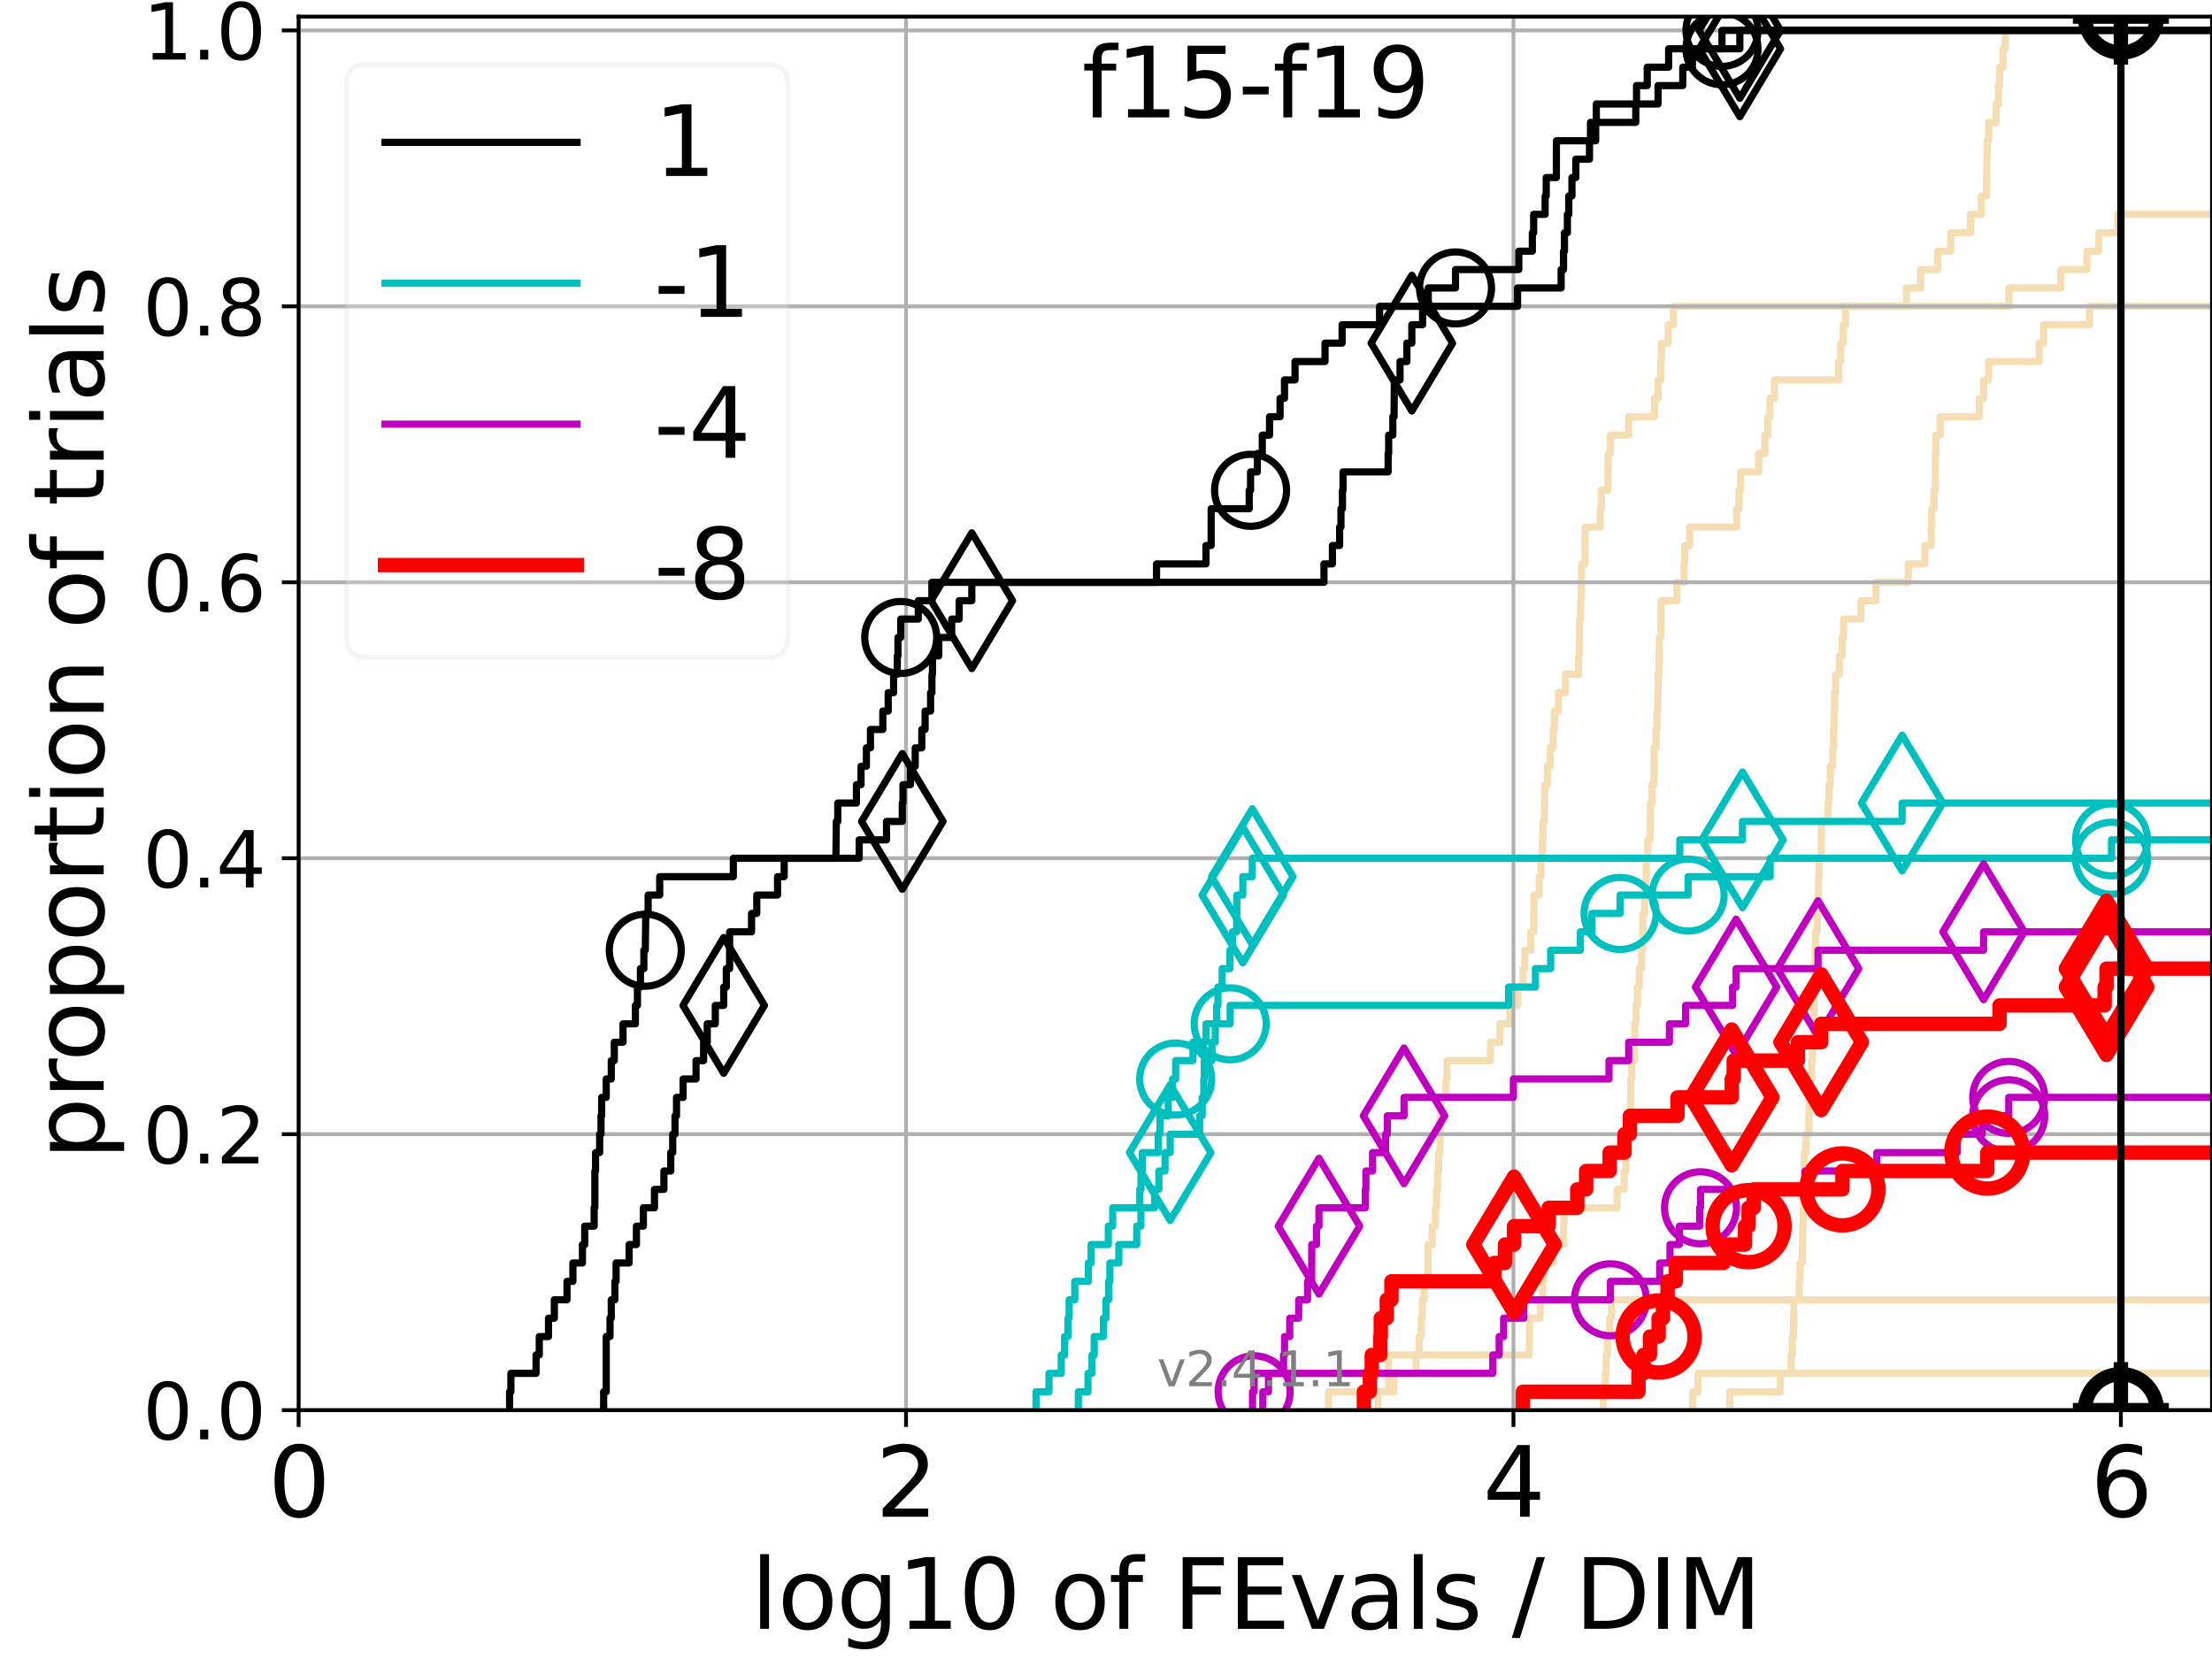 <?xml version="1.0" encoding="utf-8" standalone="no"?>
<!DOCTYPE svg PUBLIC "-//W3C//DTD SVG 1.1//EN"
  "http://www.w3.org/Graphics/SVG/1.1/DTD/svg11.dtd">
<svg height="345.6pt" version="1.1" viewBox="0 0 460.8 345.6" width="460.8pt" xmlns="http://www.w3.org/2000/svg" xmlns:xlink="http://www.w3.org/1999/xlink">
 <defs>
  <style type="text/css">*{stroke-linecap:butt;stroke-linejoin:round;}</style>
 </defs>
 <g id="figure_1">
  <g id="patch_1">
   <path d="M 0 345.6 
L 460.8 345.6 
L 460.8 0 
L 0 0 
z
" style="fill:#ffffff;"/>
  </g>
  <g id="axes_1">
   <g id="patch_2">
    <path d="M 62.208 293.76 
L 460.8 293.76 
L 460.8 3.456 
L 62.208 3.456 
z
" style="fill:#ffffff;"/>
   </g>
   <g id="line2d_1"/>
   <g id="line2d_2"/>
   <g id="line2d_3"/>
   <g id="line2d_4"/>
   <g id="line2d_5"/>
   <g id="line2d_6"/>
   <g id="line2d_7"/>
   <g id="line2d_8"/>
   <g id="line2d_9">
    <path clip-path="url(#pe61144def0)" d="M 276.755 293.76 
L 276.755 289.928 
L 290.406 289.928 
L 290.406 286.095 
L 295.002 286.095 
L 295.002 282.263 
L 295.619 282.263 
L 295.619 278.43 
L 296.062 278.43 
L 296.062 274.598 
L 296.288 274.598 
L 296.288 270.766 
L 296.684 270.766 
L 296.684 266.933 
L 297.478 266.933 
L 297.512 259.268 
L 298.36 259.268 
L 298.36 255.436 
L 299.022 255.436 
L 299.022 251.604 
L 299.268 251.604 
L 299.268 247.771 
L 299.482 247.771 
L 299.482 243.939 
L 299.7 243.939 
L 299.7 240.106 
L 299.997 240.106 
L 300.036 232.442 
L 300.138 232.442 
L 300.138 228.609 
L 301.209 228.609 
L 301.209 224.777 
L 301.443 224.777 
L 301.443 220.944 
L 310.482 220.944 
L 310.482 217.112 
L 312.466 217.112 
L 312.466 213.28 
L 314.511 213.28 
L 314.511 209.447 
L 316.145 209.447 
L 316.145 205.615 
L 317.302 205.615 
L 317.302 201.782 
L 317.647 201.782 
L 317.647 197.95 
L 318.894 197.95 
L 318.894 194.118 
L 319.53 194.118 
L 319.544 186.453 
L 320.638 186.453 
L 320.638 182.621 
L 321.022 182.621 
L 321.022 178.788 
L 321.308 178.788 
L 321.308 174.956 
L 321.426 174.956 
L 321.426 171.123 
L 321.704 171.123 
L 321.808 163.459 
L 322.355 163.459 
L 322.355 159.626 
L 322.962 159.626 
L 322.962 155.794 
L 323.553 155.794 
L 323.553 151.961 
L 323.807 151.961 
L 323.807 148.129 
L 324.657 148.129 
L 324.657 144.297 
L 326.115 144.297 
L 326.115 140.464 
L 328.863 140.464 
L 328.863 136.632 
L 328.981 136.632 
L 329.042 128.967 
L 329.28 128.967 
L 329.28 125.135 
L 329.408 125.135 
L 329.483 117.47 
L 330.184 117.47 
L 330.201 109.805 
L 333.363 109.805 
L 333.363 105.973 
L 333.578 105.973 
L 333.578 102.14 
L 334.952 102.14 
L 335.014 94.475 
L 335.503 94.475 
L 335.503 90.643 
L 339.275 90.643 
L 339.275 86.811 
L 344.695 86.811 
L 344.695 82.978 
L 345.383 82.978 
L 345.383 79.146 
L 345.971 79.146 
L 345.971 75.313 
L 346.12 75.313 
L 346.12 71.481 
L 347.534 71.481 
L 347.534 67.649 
L 348.621 67.649 
L 348.621 63.816 
L 397.144 63.816 
L 397.144 59.984 
L 400.106 59.984 
L 400.106 56.151 
L 403.662 56.151 
L 403.662 52.319 
L 406.363 52.319 
L 406.363 48.487 
L 410.481 48.487 
L 410.481 44.654 
L 412.743 44.654 
L 412.743 40.822 
L 413.808 40.822 
L 413.907 33.157 
L 413.961 33.157 
L 413.961 29.325 
L 414.292 29.325 
L 414.292 25.492 
L 415.847 25.492 
L 415.847 21.66 
L 416.32 21.66 
L 416.32 17.827 
L 416.56 17.827 
L 416.56 13.995 
L 417.262 13.995 
L 417.262 10.163 
L 417.732 10.163 
L 417.732 6.33 
L 417.732 6.33 
L 460.8 6.33 
L 460.8 6.33 
" style="fill:none;stroke:#f5deb3;stroke-linecap:square;stroke-width:1.5;"/>
   </g>
   <g id="line2d_10"/>
   <g id="line2d_11"/>
   <g id="line2d_12"/>
   <g id="line2d_13"/>
   <g id="line2d_14"/>
   <g id="line2d_15"/>
   <g id="line2d_16"/>
   <g id="line2d_17"/>
   <g id="line2d_18"/>
   <g id="line2d_19"/>
   <g id="line2d_20"/>
   <g id="line2d_21"/>
   <g id="line2d_22"/>
   <g id="line2d_23"/>
   <g id="line2d_24">
    <path clip-path="url(#pe61144def0)" d="M 287.057 293.76 
L 287.057 289.928 
L 289.253 289.928 
L 289.281 282.263 
L 318.556 282.263 
L 318.649 274.598 
L 320.856 274.598 
L 320.856 270.766 
L 321.351 270.766 
L 321.351 266.933 
L 321.588 266.933 
L 321.588 263.101 
L 323.577 263.101 
L 323.577 259.268 
L 325.689 259.268 
L 325.689 255.436 
L 325.816 255.436 
L 325.816 251.604 
L 336.88 251.604 
L 336.88 247.771 
L 338.356 247.771 
L 338.356 243.939 
L 338.712 243.939 
L 338.712 240.106 
L 338.994 240.106 
L 338.994 236.274 
L 339.184 236.274 
L 339.184 232.442 
L 339.643 232.442 
L 339.705 224.777 
L 339.914 224.777 
L 339.914 220.944 
L 340.495 220.944 
L 340.555 213.28 
L 340.811 213.28 
L 340.811 209.447 
L 341.127 209.447 
L 341.127 205.615 
L 341.48 205.615 
L 341.48 201.782 
L 341.969 201.782 
L 341.969 197.95 
L 342.194 197.95 
L 342.221 190.285 
L 342.612 190.285 
L 342.612 186.453 
L 342.874 186.453 
L 342.97 178.788 
L 343.27 178.788 
L 343.27 174.956 
L 343.76 174.956 
L 343.821 167.291 
L 344.152 167.291 
L 344.152 163.459 
L 344.561 163.459 
L 344.567 155.794 
L 344.998 155.794 
L 344.998 151.961 
L 345.186 151.961 
L 345.186 148.129 
L 345.326 148.129 
L 345.421 140.464 
L 345.604 140.464 
L 345.663 132.799 
L 345.997 132.799 
L 346.032 125.135 
L 349.351 125.135 
L 349.351 121.302 
L 350.812 121.302 
L 350.812 117.47 
L 350.962 117.47 
L 350.962 113.637 
L 352.012 113.637 
L 352.012 109.805 
L 361.742 109.805 
L 361.742 105.973 
L 362.244 105.973 
L 362.244 102.14 
L 362.629 102.14 
L 362.629 98.308 
L 366.383 98.308 
L 366.383 94.475 
L 367.667 94.475 
L 367.667 90.643 
L 368.298 90.643 
L 368.298 86.811 
L 368.733 86.811 
L 368.733 82.978 
L 369.657 82.978 
L 369.657 79.146 
L 383.048 79.146 
L 383.048 75.313 
L 383.446 75.313 
L 383.446 71.481 
L 383.976 71.481 
L 383.976 67.649 
L 384.441 67.649 
L 384.441 63.816 
L 418.5 63.816 
L 418.5 59.984 
L 429.312 59.984 
L 429.312 56.151 
L 434.75 56.151 
L 434.75 52.319 
L 437.218 52.319 
L 437.218 48.487 
L 441.182 48.487 
L 441.182 44.654 
L 441.182 44.654 
L 460.8 44.654 
L 460.8 44.654 
" style="fill:none;stroke:#f5deb3;stroke-linecap:square;stroke-width:1.5;"/>
   </g>
   <g id="line2d_25">
    <path clip-path="url(#pe61144def0)" d="M 334.002 293.76 
L 334.002 289.928 
L 334.407 289.928 
L 334.407 286.095 
L 334.607 286.095 
L 334.607 282.263 
L 334.88 282.263 
L 334.88 278.43 
L 335.349 278.43 
L 335.349 274.598 
L 335.714 274.598 
L 335.714 270.766 
L 335.714 270.766 
L 335.714 270.766 
L 460.8 270.766 
" style="fill:none;stroke:#f5deb3;stroke-linecap:square;stroke-width:1.5;"/>
   </g>
   <g id="line2d_26">
    <path clip-path="url(#pe61144def0)" d="M 360.321 293.76 
L 360.321 289.928 
L 370.88 289.928 
L 370.88 286.095 
L 370.88 286.095 
L 370.88 286.095 
L 460.8 286.095 
" style="fill:none;stroke:#f5deb3;stroke-linecap:square;stroke-width:1.5;"/>
   </g>
   <g id="line2d_27"/>
   <g id="line2d_28">
    <path clip-path="url(#pe61144def0)" d="M 352.625 293.76 
L 352.625 289.928 
L 353.743 289.928 
L 353.743 286.095 
L 373.121 286.095 
L 373.121 282.263 
L 373.362 282.263 
L 373.362 278.43 
L 373.614 278.43 
L 373.614 274.598 
L 373.691 274.598 
L 373.691 270.766 
L 374.813 270.766 
L 374.813 266.933 
L 374.967 266.933 
L 374.967 263.101 
L 375.464 263.101 
L 375.464 259.268 
L 375.521 259.268 
L 375.521 255.436 
L 375.673 255.436 
L 375.673 251.604 
L 375.705 251.604 
L 375.705 247.771 
L 375.858 247.771 
L 375.858 243.939 
L 375.859 243.939 
L 375.859 240.106 
L 376.212 240.106 
L 376.212 236.274 
L 376.806 236.274 
L 376.806 232.442 
L 376.875 232.442 
L 376.875 228.609 
L 376.994 228.609 
L 376.994 224.777 
L 377.371 224.777 
L 377.371 220.944 
L 377.584 220.944 
L 377.584 217.112 
L 377.853 217.112 
L 377.853 213.28 
L 377.908 213.28 
L 377.908 209.447 
L 377.937 209.447 
L 377.937 205.615 
L 378.074 205.615 
L 378.074 201.782 
L 378.15 201.782 
L 378.15 197.95 
L 378.194 197.95 
L 378.194 194.118 
L 378.58 194.118 
L 378.58 190.285 
L 378.712 190.285 
L 378.712 186.453 
L 378.822 186.453 
L 378.822 182.621 
L 378.944 182.621 
L 378.944 178.788 
L 379.409 178.788 
L 379.409 174.956 
L 379.427 174.956 
L 379.427 171.123 
L 380.818 171.123 
L 380.818 167.291 
L 381.026 167.291 
L 381.026 163.459 
L 381.273 163.459 
L 381.273 159.626 
L 381.795 159.626 
L 381.795 155.794 
L 381.974 155.794 
L 381.974 151.961 
L 382.077 151.961 
L 382.077 148.129 
L 382.177 148.129 
L 382.177 144.297 
L 382.395 144.297 
L 382.395 140.464 
L 383.18 140.464 
L 383.18 136.632 
L 383.756 136.632 
L 383.756 132.799 
L 384.062 132.799 
L 384.062 128.967 
L 387.679 128.967 
L 387.679 125.135 
L 390.79 125.135 
L 390.79 121.302 
L 397.521 121.302 
L 397.521 117.47 
L 400.995 117.47 
L 400.995 113.637 
L 402.295 113.637 
L 402.295 109.805 
L 402.397 109.805 
L 402.397 105.973 
L 402.885 105.973 
L 402.885 102.14 
L 403.155 102.14 
L 403.155 98.308 
L 403.182 98.308 
L 403.182 94.475 
L 403.278 94.475 
L 403.278 90.643 
L 404.187 90.643 
L 404.187 86.811 
L 412.318 86.811 
L 412.318 82.978 
L 413.234 82.978 
L 413.234 79.146 
L 414.26 79.146 
L 414.26 75.313 
L 424.795 75.313 
L 424.795 71.481 
L 425.735 71.481 
L 425.735 67.649 
L 435.275 67.649 
L 435.275 63.816 
L 435.275 63.816 
L 435.275 63.816 
L 460.8 63.816 
" style="fill:none;stroke:#f5deb3;stroke-linecap:square;stroke-width:1.5;"/>
   </g>
   <g id="line2d_29"/>
   <g id="line2d_30"/>
   <g id="matplotlib.axis_1">
    <g id="xtick_1">
     <g id="line2d_31">
      <path clip-path="url(#pe61144def0)" d="M 62.208 293.76 
L 62.208 3.456 
" style="fill:none;stroke:#b0b0b0;stroke-linecap:square;stroke-width:0.8;"/>
     </g>
     <g id="line2d_32">
      <defs>
       <path d="M 0 0 
L 0 3.5 
" id="m12281d7c01" style="stroke:#000000;stroke-width:0.8;"/>
      </defs>
      <g>
       <use style="stroke:#000000;stroke-width:0.8;" x="62.208" xlink:href="#m12281d7c01" y="293.76"/>
      </g>
     </g>
     <g id="text_1">
      <!-- 0 -->
      <g transform="translate(55.846 315.957)scale(0.2 -0.2)">
       <defs>
        <path d="M 2034 4250 
Q 1547 4250 1301 3770 
Q 1056 3291 1056 2328 
Q 1056 1369 1301 889 
Q 1547 409 2034 409 
Q 2525 409 2770 889 
Q 3016 1369 3016 2328 
Q 3016 3291 2770 3770 
Q 2525 4250 2034 4250 
z
M 2034 4750 
Q 2819 4750 3233 4129 
Q 3647 3509 3647 2328 
Q 3647 1150 3233 529 
Q 2819 -91 2034 -91 
Q 1250 -91 836 529 
Q 422 1150 422 2328 
Q 422 3509 836 4129 
Q 1250 4750 2034 4750 
z
" id="DejaVuSans-30" transform="scale(0.016)"/>
       </defs>
       <use xlink:href="#DejaVuSans-30"/>
      </g>
     </g>
    </g>
    <g id="xtick_2">
     <g id="line2d_33">
      <path clip-path="url(#pe61144def0)" d="M 188.745 293.76 
L 188.745 3.456 
" style="fill:none;stroke:#b0b0b0;stroke-linecap:square;stroke-width:0.8;"/>
     </g>
     <g id="line2d_34">
      <g>
       <use style="stroke:#000000;stroke-width:0.8;" x="188.745" xlink:href="#m12281d7c01" y="293.76"/>
      </g>
     </g>
     <g id="text_2">
      <!-- 2 -->
      <g transform="translate(182.383 315.957)scale(0.2 -0.2)">
       <defs>
        <path d="M 1228 531 
L 3431 531 
L 3431 0 
L 469 0 
L 469 531 
Q 828 903 1448 1529 
Q 2069 2156 2228 2338 
Q 2531 2678 2651 2914 
Q 2772 3150 2772 3378 
Q 2772 3750 2511 3984 
Q 2250 4219 1831 4219 
Q 1534 4219 1204 4116 
Q 875 4013 500 3803 
L 500 4441 
Q 881 4594 1212 4672 
Q 1544 4750 1819 4750 
Q 2544 4750 2975 4387 
Q 3406 4025 3406 3419 
Q 3406 3131 3298 2873 
Q 3191 2616 2906 2266 
Q 2828 2175 2409 1742 
Q 1991 1309 1228 531 
z
" id="DejaVuSans-32" transform="scale(0.016)"/>
       </defs>
       <use xlink:href="#DejaVuSans-32"/>
      </g>
     </g>
    </g>
    <g id="xtick_3">
     <g id="line2d_35">
      <path clip-path="url(#pe61144def0)" d="M 315.282 293.76 
L 315.282 3.456 
" style="fill:none;stroke:#b0b0b0;stroke-linecap:square;stroke-width:0.8;"/>
     </g>
     <g id="line2d_36">
      <g>
       <use style="stroke:#000000;stroke-width:0.8;" x="315.282" xlink:href="#m12281d7c01" y="293.76"/>
      </g>
     </g>
     <g id="text_3">
      <!-- 4 -->
      <g transform="translate(308.92 315.957)scale(0.2 -0.2)">
       <defs>
        <path d="M 2419 4116 
L 825 1625 
L 2419 1625 
L 2419 4116 
z
M 2253 4666 
L 3047 4666 
L 3047 1625 
L 3713 1625 
L 3713 1100 
L 3047 1100 
L 3047 0 
L 2419 0 
L 2419 1100 
L 313 1100 
L 313 1709 
L 2253 4666 
z
" id="DejaVuSans-34" transform="scale(0.016)"/>
       </defs>
       <use xlink:href="#DejaVuSans-34"/>
      </g>
     </g>
    </g>
    <g id="xtick_4">
     <g id="line2d_37">
      <path clip-path="url(#pe61144def0)" d="M 441.819 293.76 
L 441.819 3.456 
" style="fill:none;stroke:#b0b0b0;stroke-linecap:square;stroke-width:0.8;"/>
     </g>
     <g id="line2d_38">
      <g>
       <use style="stroke:#000000;stroke-width:0.8;" x="441.819" xlink:href="#m12281d7c01" y="293.76"/>
      </g>
     </g>
     <g id="text_4">
      <!-- 6 -->
      <g transform="translate(435.457 315.957)scale(0.2 -0.2)">
       <defs>
        <path d="M 2113 2584 
Q 1688 2584 1439 2293 
Q 1191 2003 1191 1497 
Q 1191 994 1439 701 
Q 1688 409 2113 409 
Q 2538 409 2786 701 
Q 3034 994 3034 1497 
Q 3034 2003 2786 2293 
Q 2538 2584 2113 2584 
z
M 3366 4563 
L 3366 3988 
Q 3128 4100 2886 4159 
Q 2644 4219 2406 4219 
Q 1781 4219 1451 3797 
Q 1122 3375 1075 2522 
Q 1259 2794 1537 2939 
Q 1816 3084 2150 3084 
Q 2853 3084 3261 2657 
Q 3669 2231 3669 1497 
Q 3669 778 3244 343 
Q 2819 -91 2113 -91 
Q 1303 -91 875 529 
Q 447 1150 447 2328 
Q 447 3434 972 4092 
Q 1497 4750 2381 4750 
Q 2619 4750 2861 4703 
Q 3103 4656 3366 4563 
z
" id="DejaVuSans-36" transform="scale(0.016)"/>
       </defs>
       <use xlink:href="#DejaVuSans-36"/>
      </g>
     </g>
    </g>
    <g id="text_5">
     <!-- log10 of FEvals / DIM -->
     <g transform="translate(156.431 339.313)scale(0.2 -0.2)">
      <defs>
       <path d="M 603 4863 
L 1178 4863 
L 1178 0 
L 603 0 
L 603 4863 
z
" id="DejaVuSans-6c" transform="scale(0.016)"/>
       <path d="M 1959 3097 
Q 1497 3097 1228 2736 
Q 959 2375 959 1747 
Q 959 1119 1226 758 
Q 1494 397 1959 397 
Q 2419 397 2687 759 
Q 2956 1122 2956 1747 
Q 2956 2369 2687 2733 
Q 2419 3097 1959 3097 
z
M 1959 3584 
Q 2709 3584 3137 3096 
Q 3566 2609 3566 1747 
Q 3566 888 3137 398 
Q 2709 -91 1959 -91 
Q 1206 -91 779 398 
Q 353 888 353 1747 
Q 353 2609 779 3096 
Q 1206 3584 1959 3584 
z
" id="DejaVuSans-6f" transform="scale(0.016)"/>
       <path d="M 2906 1791 
Q 2906 2416 2648 2759 
Q 2391 3103 1925 3103 
Q 1463 3103 1205 2759 
Q 947 2416 947 1791 
Q 947 1169 1205 825 
Q 1463 481 1925 481 
Q 2391 481 2648 825 
Q 2906 1169 2906 1791 
z
M 3481 434 
Q 3481 -459 3084 -895 
Q 2688 -1331 1869 -1331 
Q 1566 -1331 1297 -1286 
Q 1028 -1241 775 -1147 
L 775 -588 
Q 1028 -725 1275 -790 
Q 1522 -856 1778 -856 
Q 2344 -856 2625 -561 
Q 2906 -266 2906 331 
L 2906 616 
Q 2728 306 2450 153 
Q 2172 0 1784 0 
Q 1141 0 747 490 
Q 353 981 353 1791 
Q 353 2603 747 3093 
Q 1141 3584 1784 3584 
Q 2172 3584 2450 3431 
Q 2728 3278 2906 2969 
L 2906 3500 
L 3481 3500 
L 3481 434 
z
" id="DejaVuSans-67" transform="scale(0.016)"/>
       <path d="M 794 531 
L 1825 531 
L 1825 4091 
L 703 3866 
L 703 4441 
L 1819 4666 
L 2450 4666 
L 2450 531 
L 3481 531 
L 3481 0 
L 794 0 
L 794 531 
z
" id="DejaVuSans-31" transform="scale(0.016)"/>
       <path id="DejaVuSans-20" transform="scale(0.016)"/>
       <path d="M 2375 4863 
L 2375 4384 
L 1825 4384 
Q 1516 4384 1395 4259 
Q 1275 4134 1275 3809 
L 1275 3500 
L 2222 3500 
L 2222 3053 
L 1275 3053 
L 1275 0 
L 697 0 
L 697 3053 
L 147 3053 
L 147 3500 
L 697 3500 
L 697 3744 
Q 697 4328 969 4595 
Q 1241 4863 1831 4863 
L 2375 4863 
z
" id="DejaVuSans-66" transform="scale(0.016)"/>
       <path d="M 628 4666 
L 3309 4666 
L 3309 4134 
L 1259 4134 
L 1259 2759 
L 3109 2759 
L 3109 2228 
L 1259 2228 
L 1259 0 
L 628 0 
L 628 4666 
z
" id="DejaVuSans-46" transform="scale(0.016)"/>
       <path d="M 628 4666 
L 3578 4666 
L 3578 4134 
L 1259 4134 
L 1259 2753 
L 3481 2753 
L 3481 2222 
L 1259 2222 
L 1259 531 
L 3634 531 
L 3634 0 
L 628 0 
L 628 4666 
z
" id="DejaVuSans-45" transform="scale(0.016)"/>
       <path d="M 191 3500 
L 800 3500 
L 1894 563 
L 2988 3500 
L 3597 3500 
L 2284 0 
L 1503 0 
L 191 3500 
z
" id="DejaVuSans-76" transform="scale(0.016)"/>
       <path d="M 2194 1759 
Q 1497 1759 1228 1600 
Q 959 1441 959 1056 
Q 959 750 1161 570 
Q 1363 391 1709 391 
Q 2188 391 2477 730 
Q 2766 1069 2766 1631 
L 2766 1759 
L 2194 1759 
z
M 3341 1997 
L 3341 0 
L 2766 0 
L 2766 531 
Q 2569 213 2275 61 
Q 1981 -91 1556 -91 
Q 1019 -91 701 211 
Q 384 513 384 1019 
Q 384 1609 779 1909 
Q 1175 2209 1959 2209 
L 2766 2209 
L 2766 2266 
Q 2766 2663 2505 2880 
Q 2244 3097 1772 3097 
Q 1472 3097 1187 3025 
Q 903 2953 641 2809 
L 641 3341 
Q 956 3463 1253 3523 
Q 1550 3584 1831 3584 
Q 2591 3584 2966 3190 
Q 3341 2797 3341 1997 
z
" id="DejaVuSans-61" transform="scale(0.016)"/>
       <path d="M 2834 3397 
L 2834 2853 
Q 2591 2978 2328 3040 
Q 2066 3103 1784 3103 
Q 1356 3103 1142 2972 
Q 928 2841 928 2578 
Q 928 2378 1081 2264 
Q 1234 2150 1697 2047 
L 1894 2003 
Q 2506 1872 2764 1633 
Q 3022 1394 3022 966 
Q 3022 478 2636 193 
Q 2250 -91 1575 -91 
Q 1294 -91 989 -36 
Q 684 19 347 128 
L 347 722 
Q 666 556 975 473 
Q 1284 391 1588 391 
Q 1994 391 2212 530 
Q 2431 669 2431 922 
Q 2431 1156 2273 1281 
Q 2116 1406 1581 1522 
L 1381 1569 
Q 847 1681 609 1914 
Q 372 2147 372 2553 
Q 372 3047 722 3315 
Q 1072 3584 1716 3584 
Q 2034 3584 2315 3537 
Q 2597 3491 2834 3397 
z
" id="DejaVuSans-73" transform="scale(0.016)"/>
       <path d="M 1625 4666 
L 2156 4666 
L 531 -594 
L 0 -594 
L 1625 4666 
z
" id="DejaVuSans-2f" transform="scale(0.016)"/>
       <path d="M 1259 4147 
L 1259 519 
L 2022 519 
Q 2988 519 3436 956 
Q 3884 1394 3884 2338 
Q 3884 3275 3436 3711 
Q 2988 4147 2022 4147 
L 1259 4147 
z
M 628 4666 
L 1925 4666 
Q 3281 4666 3915 4102 
Q 4550 3538 4550 2338 
Q 4550 1131 3912 565 
Q 3275 0 1925 0 
L 628 0 
L 628 4666 
z
" id="DejaVuSans-44" transform="scale(0.016)"/>
       <path d="M 628 4666 
L 1259 4666 
L 1259 0 
L 628 0 
L 628 4666 
z
" id="DejaVuSans-49" transform="scale(0.016)"/>
       <path d="M 628 4666 
L 1569 4666 
L 2759 1491 
L 3956 4666 
L 4897 4666 
L 4897 0 
L 4281 0 
L 4281 4097 
L 3078 897 
L 2444 897 
L 1241 4097 
L 1241 0 
L 628 0 
L 628 4666 
z
" id="DejaVuSans-4d" transform="scale(0.016)"/>
      </defs>
      <use xlink:href="#DejaVuSans-6c"/>
      <use x="27.783" xlink:href="#DejaVuSans-6f"/>
      <use x="88.965" xlink:href="#DejaVuSans-67"/>
      <use x="152.441" xlink:href="#DejaVuSans-31"/>
      <use x="216.064" xlink:href="#DejaVuSans-30"/>
      <use x="279.688" xlink:href="#DejaVuSans-20"/>
      <use x="311.475" xlink:href="#DejaVuSans-6f"/>
      <use x="372.656" xlink:href="#DejaVuSans-66"/>
      <use x="407.861" xlink:href="#DejaVuSans-20"/>
      <use x="439.648" xlink:href="#DejaVuSans-46"/>
      <use x="497.168" xlink:href="#DejaVuSans-45"/>
      <use x="560.352" xlink:href="#DejaVuSans-76"/>
      <use x="619.531" xlink:href="#DejaVuSans-61"/>
      <use x="680.811" xlink:href="#DejaVuSans-6c"/>
      <use x="708.594" xlink:href="#DejaVuSans-73"/>
      <use x="760.693" xlink:href="#DejaVuSans-20"/>
      <use x="792.48" xlink:href="#DejaVuSans-2f"/>
      <use x="826.172" xlink:href="#DejaVuSans-20"/>
      <use x="857.959" xlink:href="#DejaVuSans-44"/>
      <use x="934.961" xlink:href="#DejaVuSans-49"/>
      <use x="964.453" xlink:href="#DejaVuSans-4d"/>
     </g>
    </g>
   </g>
   <g id="matplotlib.axis_2">
    <g id="ytick_1">
     <g id="line2d_39">
      <path clip-path="url(#pe61144def0)" d="M 62.208 293.76 
L 460.8 293.76 
" style="fill:none;stroke:#b0b0b0;stroke-linecap:square;stroke-width:0.8;"/>
     </g>
     <g id="line2d_40">
      <defs>
       <path d="M 0 0 
L -3.5 0 
" id="m174549db29" style="stroke:#000000;stroke-width:0.8;"/>
      </defs>
      <g>
       <use style="stroke:#000000;stroke-width:0.8;" x="62.208" xlink:href="#m174549db29" y="293.76"/>
      </g>
     </g>
     <g id="text_6">
      <!-- 0.0 -->
      <g transform="translate(29.763 299.839)scale(0.16 -0.16)">
       <defs>
        <path d="M 684 794 
L 1344 794 
L 1344 0 
L 684 0 
L 684 794 
z
" id="DejaVuSans-2e" transform="scale(0.016)"/>
       </defs>
       <use xlink:href="#DejaVuSans-30"/>
       <use x="63.623" xlink:href="#DejaVuSans-2e"/>
       <use x="95.41" xlink:href="#DejaVuSans-30"/>
      </g>
     </g>
    </g>
    <g id="ytick_2">
     <g id="line2d_41">
      <path clip-path="url(#pe61144def0)" d="M 62.208 236.274 
L 460.8 236.274 
" style="fill:none;stroke:#b0b0b0;stroke-linecap:square;stroke-width:0.8;"/>
     </g>
     <g id="line2d_42">
      <g>
       <use style="stroke:#000000;stroke-width:0.8;" x="62.208" xlink:href="#m174549db29" y="236.274"/>
      </g>
     </g>
     <g id="text_7">
      <!-- 0.2 -->
      <g transform="translate(29.763 242.353)scale(0.16 -0.16)">
       <use xlink:href="#DejaVuSans-30"/>
       <use x="63.623" xlink:href="#DejaVuSans-2e"/>
       <use x="95.41" xlink:href="#DejaVuSans-32"/>
      </g>
     </g>
    </g>
    <g id="ytick_3">
     <g id="line2d_43">
      <path clip-path="url(#pe61144def0)" d="M 62.208 178.788 
L 460.8 178.788 
" style="fill:none;stroke:#b0b0b0;stroke-linecap:square;stroke-width:0.8;"/>
     </g>
     <g id="line2d_44">
      <g>
       <use style="stroke:#000000;stroke-width:0.8;" x="62.208" xlink:href="#m174549db29" y="178.788"/>
      </g>
     </g>
     <g id="text_8">
      <!-- 0.4 -->
      <g transform="translate(29.763 184.867)scale(0.16 -0.16)">
       <use xlink:href="#DejaVuSans-30"/>
       <use x="63.623" xlink:href="#DejaVuSans-2e"/>
       <use x="95.41" xlink:href="#DejaVuSans-34"/>
      </g>
     </g>
    </g>
    <g id="ytick_4">
     <g id="line2d_45">
      <path clip-path="url(#pe61144def0)" d="M 62.208 121.302 
L 460.8 121.302 
" style="fill:none;stroke:#b0b0b0;stroke-linecap:square;stroke-width:0.8;"/>
     </g>
     <g id="line2d_46">
      <g>
       <use style="stroke:#000000;stroke-width:0.8;" x="62.208" xlink:href="#m174549db29" y="121.302"/>
      </g>
     </g>
     <g id="text_9">
      <!-- 0.6 -->
      <g transform="translate(29.763 127.381)scale(0.16 -0.16)">
       <use xlink:href="#DejaVuSans-30"/>
       <use x="63.623" xlink:href="#DejaVuSans-2e"/>
       <use x="95.41" xlink:href="#DejaVuSans-36"/>
      </g>
     </g>
    </g>
    <g id="ytick_5">
     <g id="line2d_47">
      <path clip-path="url(#pe61144def0)" d="M 62.208 63.816 
L 460.8 63.816 
" style="fill:none;stroke:#b0b0b0;stroke-linecap:square;stroke-width:0.8;"/>
     </g>
     <g id="line2d_48">
      <g>
       <use style="stroke:#000000;stroke-width:0.8;" x="62.208" xlink:href="#m174549db29" y="63.816"/>
      </g>
     </g>
     <g id="text_10">
      <!-- 0.8 -->
      <g transform="translate(29.763 69.895)scale(0.16 -0.16)">
       <defs>
        <path d="M 2034 2216 
Q 1584 2216 1326 1975 
Q 1069 1734 1069 1313 
Q 1069 891 1326 650 
Q 1584 409 2034 409 
Q 2484 409 2743 651 
Q 3003 894 3003 1313 
Q 3003 1734 2745 1975 
Q 2488 2216 2034 2216 
z
M 1403 2484 
Q 997 2584 770 2862 
Q 544 3141 544 3541 
Q 544 4100 942 4425 
Q 1341 4750 2034 4750 
Q 2731 4750 3128 4425 
Q 3525 4100 3525 3541 
Q 3525 3141 3298 2862 
Q 3072 2584 2669 2484 
Q 3125 2378 3379 2068 
Q 3634 1759 3634 1313 
Q 3634 634 3220 271 
Q 2806 -91 2034 -91 
Q 1263 -91 848 271 
Q 434 634 434 1313 
Q 434 1759 690 2068 
Q 947 2378 1403 2484 
z
M 1172 3481 
Q 1172 3119 1398 2916 
Q 1625 2713 2034 2713 
Q 2441 2713 2670 2916 
Q 2900 3119 2900 3481 
Q 2900 3844 2670 4047 
Q 2441 4250 2034 4250 
Q 1625 4250 1398 4047 
Q 1172 3844 1172 3481 
z
" id="DejaVuSans-38" transform="scale(0.016)"/>
       </defs>
       <use xlink:href="#DejaVuSans-30"/>
       <use x="63.623" xlink:href="#DejaVuSans-2e"/>
       <use x="95.41" xlink:href="#DejaVuSans-38"/>
      </g>
     </g>
    </g>
    <g id="ytick_6">
     <g id="line2d_49">
      <path clip-path="url(#pe61144def0)" d="M 62.208 6.33 
L 460.8 6.33 
" style="fill:none;stroke:#b0b0b0;stroke-linecap:square;stroke-width:0.8;"/>
     </g>
     <g id="line2d_50">
      <g>
       <use style="stroke:#000000;stroke-width:0.8;" x="62.208" xlink:href="#m174549db29" y="6.33"/>
      </g>
     </g>
     <g id="text_11">
      <!-- 1.0 -->
      <g transform="translate(29.763 12.409)scale(0.16 -0.16)">
       <use xlink:href="#DejaVuSans-31"/>
       <use x="63.623" xlink:href="#DejaVuSans-2e"/>
       <use x="95.41" xlink:href="#DejaVuSans-30"/>
      </g>
     </g>
    </g>
    <g id="text_12">
     <!-- proportion of trials -->
     <g transform="translate(21.604 241.614)rotate(-90)scale(0.2 -0.2)">
      <defs>
       <path d="M 1159 525 
L 1159 -1331 
L 581 -1331 
L 581 3500 
L 1159 3500 
L 1159 2969 
Q 1341 3281 1617 3432 
Q 1894 3584 2278 3584 
Q 2916 3584 3314 3078 
Q 3713 2572 3713 1747 
Q 3713 922 3314 415 
Q 2916 -91 2278 -91 
Q 1894 -91 1617 61 
Q 1341 213 1159 525 
z
M 3116 1747 
Q 3116 2381 2855 2742 
Q 2594 3103 2138 3103 
Q 1681 3103 1420 2742 
Q 1159 2381 1159 1747 
Q 1159 1113 1420 752 
Q 1681 391 2138 391 
Q 2594 391 2855 752 
Q 3116 1113 3116 1747 
z
" id="DejaVuSans-70" transform="scale(0.016)"/>
       <path d="M 2631 2963 
Q 2534 3019 2420 3045 
Q 2306 3072 2169 3072 
Q 1681 3072 1420 2755 
Q 1159 2438 1159 1844 
L 1159 0 
L 581 0 
L 581 3500 
L 1159 3500 
L 1159 2956 
Q 1341 3275 1631 3429 
Q 1922 3584 2338 3584 
Q 2397 3584 2469 3576 
Q 2541 3569 2628 3553 
L 2631 2963 
z
" id="DejaVuSans-72" transform="scale(0.016)"/>
       <path d="M 1172 4494 
L 1172 3500 
L 2356 3500 
L 2356 3053 
L 1172 3053 
L 1172 1153 
Q 1172 725 1289 603 
Q 1406 481 1766 481 
L 2356 481 
L 2356 0 
L 1766 0 
Q 1100 0 847 248 
Q 594 497 594 1153 
L 594 3053 
L 172 3053 
L 172 3500 
L 594 3500 
L 594 4494 
L 1172 4494 
z
" id="DejaVuSans-74" transform="scale(0.016)"/>
       <path d="M 603 3500 
L 1178 3500 
L 1178 0 
L 603 0 
L 603 3500 
z
M 603 4863 
L 1178 4863 
L 1178 4134 
L 603 4134 
L 603 4863 
z
" id="DejaVuSans-69" transform="scale(0.016)"/>
       <path d="M 3513 2113 
L 3513 0 
L 2938 0 
L 2938 2094 
Q 2938 2591 2744 2837 
Q 2550 3084 2163 3084 
Q 1697 3084 1428 2787 
Q 1159 2491 1159 1978 
L 1159 0 
L 581 0 
L 581 3500 
L 1159 3500 
L 1159 2956 
Q 1366 3272 1645 3428 
Q 1925 3584 2291 3584 
Q 2894 3584 3203 3211 
Q 3513 2838 3513 2113 
z
" id="DejaVuSans-6e" transform="scale(0.016)"/>
      </defs>
      <use xlink:href="#DejaVuSans-70"/>
      <use x="63.477" xlink:href="#DejaVuSans-72"/>
      <use x="102.34" xlink:href="#DejaVuSans-6f"/>
      <use x="163.521" xlink:href="#DejaVuSans-70"/>
      <use x="226.998" xlink:href="#DejaVuSans-6f"/>
      <use x="288.18" xlink:href="#DejaVuSans-72"/>
      <use x="329.293" xlink:href="#DejaVuSans-74"/>
      <use x="368.502" xlink:href="#DejaVuSans-69"/>
      <use x="396.285" xlink:href="#DejaVuSans-6f"/>
      <use x="457.467" xlink:href="#DejaVuSans-6e"/>
      <use x="520.846" xlink:href="#DejaVuSans-20"/>
      <use x="552.633" xlink:href="#DejaVuSans-6f"/>
      <use x="613.814" xlink:href="#DejaVuSans-66"/>
      <use x="649.02" xlink:href="#DejaVuSans-20"/>
      <use x="680.807" xlink:href="#DejaVuSans-74"/>
      <use x="720.016" xlink:href="#DejaVuSans-72"/>
      <use x="761.129" xlink:href="#DejaVuSans-69"/>
      <use x="788.912" xlink:href="#DejaVuSans-61"/>
      <use x="850.191" xlink:href="#DejaVuSans-6c"/>
      <use x="877.975" xlink:href="#DejaVuSans-73"/>
     </g>
    </g>
   </g>
   <g id="line2d_51">
    <path clip-path="url(#pe61144def0)" d="M 125.75 293.76 
L 125.75 289.928 
L 126.289 289.928 
L 126.289 278.43 
L 127.078 278.43 
L 127.078 274.598 
L 127.336 274.598 
L 127.336 270.766 
L 128.095 270.766 
L 128.095 266.933 
L 128.344 266.933 
L 128.344 263.101 
L 131.053 263.101 
L 131.053 259.268 
L 132.58 259.268 
L 132.58 255.436 
L 134.026 255.436 
L 134.026 251.604 
L 136.341 251.604 
L 136.341 247.771 
L 138.305 247.771 
L 138.305 243.939 
L 139.732 243.939 
L 139.732 240.106 
L 140.137 240.106 
L 140.137 236.274 
L 140.617 236.274 
L 140.617 232.442 
L 140.932 232.442 
L 140.932 228.609 
L 142.306 228.609 
L 142.306 224.777 
L 144.999 224.777 
L 144.999 220.944 
L 146.573 220.944 
L 146.573 217.112 
L 147.328 217.112 
L 147.328 213.28 
L 149.012 213.28 
L 149.012 209.447 
L 150.763 209.447 
L 150.763 205.615 
L 151.305 205.615 
L 151.305 201.782 
L 151.994 201.782 
L 151.994 194.118 
L 156.564 194.118 
L 156.564 190.285 
L 157.65 190.285 
L 157.65 186.453 
L 161.977 186.453 
L 161.977 182.621 
L 163.361 182.621 
L 163.361 178.788 
L 178.984 178.788 
L 178.984 174.956 
L 184.681 174.956 
L 184.681 171.123 
L 187.965 171.123 
L 187.965 167.291 
L 188.106 167.291 
L 188.106 163.459 
L 189.677 163.459 
L 189.677 159.626 
L 190.655 159.626 
L 190.655 155.794 
L 192.03 155.794 
L 192.03 151.961 
L 192.716 151.961 
L 192.716 148.129 
L 193.858 148.129 
L 193.858 144.297 
L 194.141 144.297 
L 194.141 140.464 
L 194.254 140.464 
L 194.254 136.632 
L 195.56 136.632 
L 195.56 132.799 
L 198.254 132.799 
L 198.254 128.967 
L 199.813 128.967 
L 199.813 125.135 
L 202.447 125.135 
L 202.447 121.302 
L 275.808 121.302 
L 275.808 117.47 
L 277.564 117.47 
L 277.564 113.637 
L 279.066 113.637 
L 279.066 109.805 
L 279.348 109.805 
L 279.348 105.973 
L 279.656 105.973 
L 279.656 102.14 
L 279.777 102.14 
L 279.777 98.308 
L 289.17 98.308 
L 289.17 94.475 
L 289.286 94.475 
L 289.286 90.643 
L 290.151 90.643 
L 290.151 86.811 
L 290.406 86.811 
L 290.469 79.146 
L 291.652 79.146 
L 291.652 75.313 
L 293.077 75.313 
L 293.077 71.481 
L 294.113 71.481 
L 294.113 67.649 
L 296.347 67.649 
L 296.347 63.816 
L 316.134 63.816 
L 316.134 59.984 
L 325.212 59.984 
L 325.212 56.151 
L 325.712 56.151 
L 325.712 52.319 
L 325.907 52.319 
L 325.907 48.487 
L 326.518 48.487 
L 326.518 44.654 
L 326.813 44.654 
L 326.813 40.822 
L 327.463 40.822 
L 327.463 36.989 
L 328.279 36.989 
L 328.279 33.157 
L 331.119 33.157 
L 331.119 29.325 
L 332.414 29.325 
L 332.414 25.492 
L 332.544 25.492 
L 332.544 21.66 
L 340.921 21.66 
L 340.921 17.827 
L 343.149 17.827 
L 343.149 13.995 
L 347.605 13.995 
L 347.605 10.163 
L 362.439 10.163 
L 362.439 6.33 
L 362.439 6.33 
L 460.8 6.33 
L 460.8 6.33 
" style="fill:none;stroke:#000000;stroke-linecap:square;stroke-width:1.5;"/>
   </g>
   <g id="line2d_52">
    <defs>
     <path d="M 0 14.142 
L 8.485 0 
L 0 -14.142 
L -8.485 0 
z
" id="m0b1b0c029e" style="stroke:#000000;stroke-linejoin:miter;stroke-width:1.5;"/>
    </defs>
    <g clip-path="url(#pe61144def0)">
     <use style="fill-opacity:0;stroke:#000000;stroke-linejoin:miter;stroke-width:1.5;" x="150.763" xlink:href="#m0b1b0c029e" y="209.447"/>
     <use style="fill-opacity:0;stroke:#000000;stroke-linejoin:miter;stroke-width:1.5;" x="187.965" xlink:href="#m0b1b0c029e" y="171.123"/>
     <use style="fill-opacity:0;stroke:#000000;stroke-linejoin:miter;stroke-width:1.5;" x="202.447" xlink:href="#m0b1b0c029e" y="125.135"/>
     <use style="fill-opacity:0;stroke:#000000;stroke-linejoin:miter;stroke-width:1.5;" x="294.113" xlink:href="#m0b1b0c029e" y="71.481"/>
     <use style="fill-opacity:0;stroke:#000000;stroke-linejoin:miter;stroke-width:1.5;" x="362.439" xlink:href="#m0b1b0c029e" y="10.163"/>
     <use style="fill-opacity:0;stroke:#000000;stroke-linejoin:miter;stroke-width:1.5;" x="362.439" xlink:href="#m0b1b0c029e" y="6.33"/>
    </g>
   </g>
   <g id="line2d_53">
    <path clip-path="url(#pe61144def0)" style="fill:none;stroke:#000000;stroke-linecap:square;stroke-width:1.5;"/>
    <g clip-path="url(#pe61144def0)">
     <use style="fill-opacity:0;stroke:#000000;stroke-linejoin:miter;stroke-width:1.5;" x="-1" xlink:href="#m0b1b0c029e" y="581.19"/>
     <use style="fill-opacity:0;stroke:#000000;stroke-linejoin:miter;stroke-width:1.5;" x="460.8" xlink:href="#m0b1b0c029e" y="581.19"/>
    </g>
   </g>
   <g id="line2d_54">
    <path clip-path="url(#pe61144def0)" d="M 106.155 293.76 
L 106.155 289.928 
L 106.431 289.928 
L 106.431 286.095 
L 111.669 286.095 
L 111.669 282.263 
L 112.341 282.263 
L 112.341 278.43 
L 114.267 278.43 
L 114.267 274.598 
L 115.479 274.598 
L 115.479 270.766 
L 118.116 270.766 
L 118.116 266.933 
L 119.345 266.933 
L 119.345 263.101 
L 121.332 263.101 
L 121.332 259.268 
L 121.807 259.268 
L 121.807 255.436 
L 123.776 255.436 
L 123.776 251.604 
L 123.922 251.604 
L 123.922 243.939 
L 124.067 243.939 
L 124.067 240.106 
L 124.921 240.106 
L 124.921 236.274 
L 125.2 236.274 
L 125.2 232.442 
L 125.339 232.442 
L 125.339 228.609 
L 126.289 228.609 
L 126.289 224.777 
L 127.336 224.777 
L 127.336 220.944 
L 127.97 220.944 
L 127.97 217.112 
L 129.791 217.112 
L 129.791 213.28 
L 132.367 213.28 
L 132.367 209.447 
L 132.791 209.447 
L 132.791 205.615 
L 133.416 205.615 
L 133.416 201.782 
L 134.127 201.782 
L 134.127 197.95 
L 134.426 197.95 
L 134.525 190.285 
L 135.015 190.285 
L 135.015 186.453 
L 137.43 186.453 
L 137.43 182.621 
L 152.768 182.621 
L 152.768 178.788 
L 174.131 178.788 
L 174.224 171.123 
L 174.525 171.123 
L 174.525 167.291 
L 178.41 167.291 
L 178.41 163.459 
L 179.373 163.459 
L 179.373 159.626 
L 180.49 159.626 
L 180.49 155.794 
L 181.331 155.794 
L 181.331 151.961 
L 183.905 151.961 
L 183.905 148.129 
L 185.029 148.129 
L 185.029 144.297 
L 186.154 144.297 
L 186.154 140.464 
L 186.928 140.464 
L 186.928 136.632 
L 187.06 136.632 
L 187.06 132.799 
L 187.638 132.799 
L 187.638 128.967 
L 191.289 128.967 
L 191.289 125.135 
L 194.13 125.135 
L 194.13 121.302 
L 240.93 121.302 
L 240.93 117.47 
L 251.23 117.47 
L 251.23 113.637 
L 252.303 113.637 
L 252.307 105.973 
L 260.233 105.973 
L 260.233 102.14 
L 260.517 102.14 
L 260.517 98.308 
L 261.925 98.308 
L 261.925 94.475 
L 262.957 94.475 
L 262.957 90.643 
L 264.467 90.643 
L 264.467 86.811 
L 266.66 86.811 
L 266.66 82.978 
L 267.587 82.978 
L 267.587 79.146 
L 269.783 79.146 
L 269.783 75.313 
L 276.028 75.313 
L 276.028 71.481 
L 279.583 71.481 
L 279.583 67.649 
L 287.392 67.649 
L 287.392 63.816 
L 297.535 63.816 
L 297.535 59.984 
L 303.211 59.984 
L 303.211 56.151 
L 316.395 56.151 
L 316.395 52.319 
L 319.216 52.319 
L 319.216 48.487 
L 319.486 48.487 
L 319.486 44.654 
L 321.879 44.654 
L 321.879 40.822 
L 322.11 40.822 
L 322.11 36.989 
L 324.219 36.989 
L 324.23 29.325 
L 331.329 29.325 
L 331.329 25.492 
L 340.759 25.492 
L 340.759 21.66 
L 345.4 21.66 
L 345.4 17.827 
L 350.552 17.827 
L 350.552 13.995 
L 352.561 13.995 
L 352.561 10.163 
L 358.719 10.163 
L 358.719 6.33 
L 358.719 6.33 
L 460.8 6.33 
L 460.8 6.33 
" style="fill:none;stroke:#000000;stroke-linecap:square;stroke-width:1.5;"/>
   </g>
   <g id="line2d_55">
    <defs>
     <path d="M 0 7.5 
C 1.989 7.5 3.897 6.71 5.303 5.303 
C 6.71 3.897 7.5 1.989 7.5 0 
C 7.5 -1.989 6.71 -3.897 5.303 -5.303 
C 3.897 -6.71 1.989 -7.5 0 -7.5 
C -1.989 -7.5 -3.897 -6.71 -5.303 -5.303 
C -6.71 -3.897 -7.5 -1.989 -7.5 0 
C -7.5 1.989 -6.71 3.897 -5.303 5.303 
C -3.897 6.71 -1.989 7.5 0 7.5 
z
" id="mbdc047d8fe" style="stroke:#000000;stroke-width:1.5;"/>
    </defs>
    <g clip-path="url(#pe61144def0)">
     <use style="fill-opacity:0;stroke:#000000;stroke-width:1.5;" x="134.426" xlink:href="#mbdc047d8fe" y="197.95"/>
     <use style="fill-opacity:0;stroke:#000000;stroke-width:1.5;" x="187.638" xlink:href="#mbdc047d8fe" y="132.799"/>
     <use style="fill-opacity:0;stroke:#000000;stroke-width:1.5;" x="260.517" xlink:href="#mbdc047d8fe" y="102.14"/>
     <use style="fill-opacity:0;stroke:#000000;stroke-width:1.5;" x="303.211" xlink:href="#mbdc047d8fe" y="59.984"/>
     <use style="fill-opacity:0;stroke:#000000;stroke-width:1.5;" x="358.719" xlink:href="#mbdc047d8fe" y="10.163"/>
     <use style="fill-opacity:0;stroke:#000000;stroke-width:1.5;" x="358.719" xlink:href="#mbdc047d8fe" y="6.33"/>
    </g>
   </g>
   <g id="line2d_56">
    <path clip-path="url(#pe61144def0)" style="fill:none;stroke:#000000;stroke-linecap:square;stroke-width:1.5;"/>
   </g>
   <g id="line2d_57">
    <path clip-path="url(#pe61144def0)" d="M 224.639 293.76 
L 224.639 289.928 
L 226.654 289.928 
L 226.654 286.095 
L 227.485 286.095 
L 227.485 282.263 
L 227.947 282.263 
L 227.947 278.43 
L 229.858 278.43 
L 229.858 274.598 
L 230.407 274.598 
L 230.407 270.766 
L 230.935 270.766 
L 230.935 266.933 
L 231.209 266.933 
L 231.209 263.101 
L 233.075 263.101 
L 233.075 259.268 
L 236.799 259.268 
L 236.799 255.436 
L 237.671 255.436 
L 237.671 251.604 
L 240.519 251.604 
L 240.519 247.771 
L 241.417 247.771 
L 241.417 243.939 
L 242.694 243.939 
L 242.694 240.106 
L 243.77 240.106 
L 243.77 236.274 
L 249.904 236.274 
L 249.904 232.442 
L 250.44 232.442 
L 250.44 228.609 
L 250.776 228.609 
L 250.776 224.777 
L 250.873 224.777 
L 250.873 220.944 
L 252.477 220.944 
L 252.477 217.112 
L 253.168 217.112 
L 253.168 213.28 
L 253.459 213.28 
L 253.459 209.447 
L 253.718 209.447 
L 253.718 205.615 
L 254.604 205.615 
L 254.604 201.782 
L 256.209 201.782 
L 256.209 197.95 
L 256.739 197.95 
L 256.739 194.118 
L 257.62 194.118 
L 257.62 190.285 
L 257.66 190.285 
L 257.66 186.453 
L 258.902 186.453 
L 258.902 182.621 
L 260.871 182.621 
L 260.871 178.788 
L 349.929 178.788 
L 349.929 174.956 
L 362.986 174.956 
L 362.986 171.123 
L 396.25 171.123 
L 396.25 167.291 
L 396.25 167.291 
L 396.25 167.291 
L 460.8 167.291 
" style="fill:none;stroke:#00bfbf;stroke-linecap:square;stroke-width:1.5;"/>
   </g>
   <g id="line2d_58">
    <defs>
     <path d="M 0 14.142 
L 8.485 0 
L 0 -14.142 
L -8.485 0 
z
" id="m53f6f8ae7f" style="stroke:#00bfbf;stroke-linejoin:miter;stroke-width:1.5;"/>
    </defs>
    <g clip-path="url(#pe61144def0)">
     <use style="fill-opacity:0;stroke:#00bfbf;stroke-linejoin:miter;stroke-width:1.5;" x="243.77" xlink:href="#m53f6f8ae7f" y="240.106"/>
     <use style="fill-opacity:0;stroke:#00bfbf;stroke-linejoin:miter;stroke-width:1.5;" x="258.902" xlink:href="#m53f6f8ae7f" y="186.453"/>
     <use style="fill-opacity:0;stroke:#00bfbf;stroke-linejoin:miter;stroke-width:1.5;" x="260.871" xlink:href="#m53f6f8ae7f" y="182.621"/>
     <use style="fill-opacity:0;stroke:#00bfbf;stroke-linejoin:miter;stroke-width:1.5;" x="362.986" xlink:href="#m53f6f8ae7f" y="174.956"/>
     <use style="fill-opacity:0;stroke:#00bfbf;stroke-linejoin:miter;stroke-width:1.5;" x="396.25" xlink:href="#m53f6f8ae7f" y="167.291"/>
    </g>
   </g>
   <g id="line2d_59">
    <path clip-path="url(#pe61144def0)" style="fill:none;stroke:#00bfbf;stroke-linecap:square;stroke-width:1.5;"/>
    <g clip-path="url(#pe61144def0)">
     <use style="fill-opacity:0;stroke:#00bfbf;stroke-linejoin:miter;stroke-width:1.5;" x="-1" xlink:href="#m53f6f8ae7f" y="581.19"/>
     <use style="fill-opacity:0;stroke:#00bfbf;stroke-linejoin:miter;stroke-width:1.5;" x="460.8" xlink:href="#m53f6f8ae7f" y="581.19"/>
    </g>
   </g>
   <g id="line2d_60">
    <path clip-path="url(#pe61144def0)" d="M 215.827 293.76 
L 215.827 289.928 
L 218.526 289.928 
L 218.526 286.095 
L 221.076 286.095 
L 221.076 282.263 
L 221.766 282.263 
L 221.766 278.43 
L 222.488 278.43 
L 222.488 274.598 
L 222.72 274.598 
L 222.72 270.766 
L 223.896 270.766 
L 223.896 266.933 
L 226.733 266.933 
L 226.733 263.101 
L 227.293 263.101 
L 227.293 259.268 
L 230.882 259.268 
L 230.882 255.436 
L 231.789 255.436 
L 231.789 251.604 
L 237.441 251.604 
L 237.441 247.771 
L 237.69 247.771 
L 237.69 243.939 
L 237.943 243.939 
L 237.943 240.106 
L 241.271 240.106 
L 241.271 236.274 
L 241.626 236.274 
L 241.626 232.442 
L 243.357 232.442 
L 243.357 228.609 
L 244.262 228.609 
L 244.262 224.777 
L 244.912 224.777 
L 244.912 220.944 
L 248.51 220.944 
L 248.51 217.112 
L 251.232 217.112 
L 251.232 213.28 
L 256.268 213.28 
L 256.268 209.447 
L 314.264 209.447 
L 314.264 205.615 
L 319.853 205.615 
L 319.853 201.782 
L 323.03 201.782 
L 323.03 197.95 
L 329.217 197.95 
L 329.217 194.118 
L 331.619 194.118 
L 331.619 190.285 
L 337.494 190.285 
L 337.494 186.453 
L 351.668 186.453 
L 351.668 182.621 
L 368.757 182.621 
L 368.757 178.788 
L 439.873 178.788 
L 439.873 174.956 
L 439.873 174.956 
L 439.873 174.956 
L 460.8 174.956 
" style="fill:none;stroke:#00bfbf;stroke-linecap:square;stroke-width:1.5;"/>
   </g>
   <g id="line2d_61">
    <defs>
     <path d="M 0 7.5 
C 1.989 7.5 3.897 6.71 5.303 5.303 
C 6.71 3.897 7.5 1.989 7.5 0 
C 7.5 -1.989 6.71 -3.897 5.303 -5.303 
C 3.897 -6.71 1.989 -7.5 0 -7.5 
C -1.989 -7.5 -3.897 -6.71 -5.303 -5.303 
C -6.71 -3.897 -7.5 -1.989 -7.5 0 
C -7.5 1.989 -6.71 3.897 -5.303 5.303 
C -3.897 6.71 -1.989 7.5 0 7.5 
z
" id="m4ab8825147" style="stroke:#00bfbf;stroke-width:1.5;"/>
    </defs>
    <g clip-path="url(#pe61144def0)">
     <use style="fill-opacity:0;stroke:#00bfbf;stroke-width:1.5;" x="244.912" xlink:href="#m4ab8825147" y="224.777"/>
     <use style="fill-opacity:0;stroke:#00bfbf;stroke-width:1.5;" x="256.268" xlink:href="#m4ab8825147" y="213.28"/>
     <use style="fill-opacity:0;stroke:#00bfbf;stroke-width:1.5;" x="337.494" xlink:href="#m4ab8825147" y="190.285"/>
     <use style="fill-opacity:0;stroke:#00bfbf;stroke-width:1.5;" x="351.668" xlink:href="#m4ab8825147" y="186.453"/>
     <use style="fill-opacity:0;stroke:#00bfbf;stroke-width:1.5;" x="439.873" xlink:href="#m4ab8825147" y="178.788"/>
     <use style="fill-opacity:0;stroke:#00bfbf;stroke-width:1.5;" x="439.873" xlink:href="#m4ab8825147" y="174.956"/>
    </g>
   </g>
   <g id="line2d_62">
    <path clip-path="url(#pe61144def0)" style="fill:none;stroke:#00bfbf;stroke-linecap:square;stroke-width:1.5;"/>
   </g>
   <g id="line2d_63">
    <path clip-path="url(#pe61144def0)" d="M 263.059 293.76 
L 263.059 289.928 
L 264.246 289.928 
L 264.246 286.095 
L 267.383 286.095 
L 267.383 282.263 
L 267.598 282.263 
L 267.598 278.43 
L 268.678 278.43 
L 268.678 274.598 
L 270.543 274.598 
L 270.543 270.766 
L 272.393 270.766 
L 272.393 266.933 
L 273.247 266.933 
L 273.247 263.101 
L 273.257 263.101 
L 273.257 259.268 
L 274.258 259.268 
L 274.258 255.436 
L 274.764 255.436 
L 274.764 251.604 
L 284.415 251.604 
L 284.415 247.771 
L 284.542 247.771 
L 284.542 243.939 
L 285.924 243.939 
L 285.924 240.106 
L 288.643 240.106 
L 288.643 236.274 
L 289.004 236.274 
L 289.004 232.442 
L 292.486 232.442 
L 292.486 228.609 
L 315.269 228.609 
L 315.269 224.777 
L 335.185 224.777 
L 335.185 220.944 
L 339.285 220.944 
L 339.285 217.112 
L 347.769 217.112 
L 347.769 213.28 
L 351.133 213.28 
L 351.133 209.447 
L 360.93 209.447 
L 360.93 205.615 
L 361.666 205.615 
L 361.666 201.782 
L 378.732 201.782 
L 378.732 197.95 
L 413.216 197.95 
L 413.216 194.118 
L 413.216 194.118 
L 413.216 194.118 
L 460.8 194.118 
" style="fill:none;stroke:#bf00bf;stroke-linecap:square;stroke-width:1.5;"/>
   </g>
   <g id="line2d_64">
    <defs>
     <path d="M 0 14.142 
L 8.485 0 
L 0 -14.142 
L -8.485 0 
z
" id="m62d019e8b3" style="stroke:#bf00bf;stroke-linejoin:miter;stroke-width:1.5;"/>
    </defs>
    <g clip-path="url(#pe61144def0)">
     <use style="fill-opacity:0;stroke:#bf00bf;stroke-linejoin:miter;stroke-width:1.5;" x="274.764" xlink:href="#m62d019e8b3" y="255.436"/>
     <use style="fill-opacity:0;stroke:#bf00bf;stroke-linejoin:miter;stroke-width:1.5;" x="292.486" xlink:href="#m62d019e8b3" y="232.442"/>
     <use style="fill-opacity:0;stroke:#bf00bf;stroke-linejoin:miter;stroke-width:1.5;" x="361.666" xlink:href="#m62d019e8b3" y="205.615"/>
     <use style="fill-opacity:0;stroke:#bf00bf;stroke-linejoin:miter;stroke-width:1.5;" x="378.732" xlink:href="#m62d019e8b3" y="201.782"/>
     <use style="fill-opacity:0;stroke:#bf00bf;stroke-linejoin:miter;stroke-width:1.5;" x="413.216" xlink:href="#m62d019e8b3" y="194.118"/>
    </g>
   </g>
   <g id="line2d_65">
    <path clip-path="url(#pe61144def0)" style="fill:none;stroke:#bf00bf;stroke-linecap:square;stroke-width:1.5;"/>
    <g clip-path="url(#pe61144def0)">
     <use style="fill-opacity:0;stroke:#bf00bf;stroke-linejoin:miter;stroke-width:1.5;" x="-1" xlink:href="#m62d019e8b3" y="581.19"/>
     <use style="fill-opacity:0;stroke:#bf00bf;stroke-linejoin:miter;stroke-width:1.5;" x="460.8" xlink:href="#m62d019e8b3" y="581.19"/>
    </g>
   </g>
   <g id="line2d_66">
    <path clip-path="url(#pe61144def0)" d="M 260.922 293.76 
L 260.922 289.928 
L 261.254 289.928 
L 261.254 286.095 
L 310.974 286.095 
L 310.974 282.263 
L 312.307 282.263 
L 312.307 278.43 
L 313.227 278.43 
L 313.227 274.598 
L 317.439 274.598 
L 317.439 270.766 
L 335.484 270.766 
L 335.484 266.933 
L 345.746 266.933 
L 345.746 263.101 
L 347.888 263.101 
L 347.888 259.268 
L 349.852 259.268 
L 349.852 255.436 
L 354.064 255.436 
L 354.064 251.604 
L 354.246 251.604 
L 354.246 247.771 
L 376.025 247.771 
L 376.025 243.939 
L 390.975 243.939 
L 390.975 240.106 
L 407.743 240.106 
L 407.743 236.274 
L 412.932 236.274 
L 412.932 232.442 
L 418.454 232.442 
L 418.454 228.609 
L 418.454 228.609 
L 418.454 228.609 
L 460.8 228.609 
" style="fill:none;stroke:#bf00bf;stroke-linecap:square;stroke-width:1.5;"/>
   </g>
   <g id="line2d_67">
    <defs>
     <path d="M 0 7.5 
C 1.989 7.5 3.897 6.71 5.303 5.303 
C 6.71 3.897 7.5 1.989 7.5 0 
C 7.5 -1.989 6.71 -3.897 5.303 -5.303 
C 3.897 -6.71 1.989 -7.5 0 -7.5 
C -1.989 -7.5 -3.897 -6.71 -5.303 -5.303 
C -6.71 -3.897 -7.5 -1.989 -7.5 0 
C -7.5 1.989 -6.71 3.897 -5.303 5.303 
C -3.897 6.71 -1.989 7.5 0 7.5 
z
" id="m3f2c606fed" style="stroke:#bf00bf;stroke-width:1.5;"/>
    </defs>
    <g clip-path="url(#pe61144def0)">
     <use style="fill-opacity:0;stroke:#bf00bf;stroke-width:1.5;" x="261.254" xlink:href="#m3f2c606fed" y="289.928"/>
     <use style="fill-opacity:0;stroke:#bf00bf;stroke-width:1.5;" x="335.484" xlink:href="#m3f2c606fed" y="270.766"/>
     <use style="fill-opacity:0;stroke:#bf00bf;stroke-width:1.5;" x="354.246" xlink:href="#m3f2c606fed" y="251.604"/>
     <use style="fill-opacity:0;stroke:#bf00bf;stroke-width:1.5;" x="418.454" xlink:href="#m3f2c606fed" y="232.442"/>
     <use style="fill-opacity:0;stroke:#bf00bf;stroke-width:1.5;" x="418.454" xlink:href="#m3f2c606fed" y="228.609"/>
    </g>
   </g>
   <g id="line2d_68">
    <path clip-path="url(#pe61144def0)" style="fill:none;stroke:#bf00bf;stroke-linecap:square;stroke-width:1.5;"/>
   </g>
   <g id="line2d_69">
    <path clip-path="url(#pe61144def0)" d="M 284.123 293.76 
L 284.123 289.928 
L 285.367 289.928 
L 285.367 286.095 
L 285.764 286.095 
L 285.764 282.263 
L 287.551 282.263 
L 287.551 278.43 
L 287.641 278.43 
L 287.641 274.598 
L 288.89 274.598 
L 288.89 270.766 
L 289.86 270.766 
L 289.86 266.933 
L 311.309 266.933 
L 311.309 263.101 
L 313.505 263.101 
L 313.505 259.268 
L 315.398 259.268 
L 315.398 255.436 
L 322.632 255.436 
L 322.632 251.604 
L 328.566 251.604 
L 328.566 247.771 
L 330.425 247.771 
L 330.425 243.939 
L 335.317 243.939 
L 335.317 240.106 
L 338.42 240.106 
L 338.42 236.274 
L 339.544 236.274 
L 339.544 232.442 
L 349.456 232.442 
L 349.456 228.609 
L 360.755 228.609 
L 360.755 224.777 
L 361.16 224.777 
L 361.16 220.944 
L 374.542 220.944 
L 374.542 217.112 
L 379.397 217.112 
L 379.397 213.28 
L 416.546 213.28 
L 416.546 209.447 
L 438.429 209.447 
L 438.429 205.615 
L 438.83 205.615 
L 438.83 201.782 
L 438.83 201.782 
L 438.83 201.782 
L 460.8 201.782 
" style="fill:none;stroke:#ff0000;stroke-linecap:square;stroke-width:3;"/>
   </g>
   <g id="line2d_70">
    <defs>
     <path d="M 0 14.142 
L 8.485 0 
L 0 -14.142 
L -8.485 0 
z
" id="m3ea07ecc6f" style="stroke:#ff0000;stroke-linejoin:miter;stroke-width:3;"/>
    </defs>
    <g clip-path="url(#pe61144def0)">
     <use style="fill-opacity:0;stroke:#ff0000;stroke-linejoin:miter;stroke-width:3;" x="315.398" xlink:href="#m3ea07ecc6f" y="259.268"/>
     <use style="fill-opacity:0;stroke:#ff0000;stroke-linejoin:miter;stroke-width:3;" x="360.755" xlink:href="#m3ea07ecc6f" y="228.609"/>
     <use style="fill-opacity:0;stroke:#ff0000;stroke-linejoin:miter;stroke-width:3;" x="379.397" xlink:href="#m3ea07ecc6f" y="217.112"/>
     <use style="fill-opacity:0;stroke:#ff0000;stroke-linejoin:miter;stroke-width:3;" x="438.83" xlink:href="#m3ea07ecc6f" y="205.615"/>
     <use style="fill-opacity:0;stroke:#ff0000;stroke-linejoin:miter;stroke-width:3;" x="438.83" xlink:href="#m3ea07ecc6f" y="201.782"/>
    </g>
   </g>
   <g id="line2d_71">
    <path clip-path="url(#pe61144def0)" style="fill:none;stroke:#ff0000;stroke-linecap:square;stroke-width:3;"/>
    <g clip-path="url(#pe61144def0)">
     <use style="fill-opacity:0;stroke:#ff0000;stroke-linejoin:miter;stroke-width:3;" x="-1" xlink:href="#m3ea07ecc6f" y="581.19"/>
     <use style="fill-opacity:0;stroke:#ff0000;stroke-linejoin:miter;stroke-width:3;" x="460.8" xlink:href="#m3ea07ecc6f" y="581.19"/>
    </g>
   </g>
   <g id="line2d_72">
    <path clip-path="url(#pe61144def0)" d="M 317.249 293.76 
L 317.249 289.928 
L 341.324 289.928 
L 341.324 286.095 
L 342.386 286.095 
L 342.386 282.263 
L 343.711 282.263 
L 343.711 278.43 
L 345.524 278.43 
L 345.524 274.598 
L 346.452 274.598 
L 346.452 270.766 
L 347.385 270.766 
L 347.385 266.933 
L 349.105 266.933 
L 349.105 263.101 
L 359.055 263.101 
L 359.055 259.268 
L 363.515 259.268 
L 363.515 255.436 
L 364.26 255.436 
L 364.26 251.604 
L 365.358 251.604 
L 365.358 247.771 
L 383.81 247.771 
L 383.81 243.939 
L 413.993 243.939 
L 413.993 240.106 
L 413.993 240.106 
L 413.993 240.106 
L 460.8 240.106 
" style="fill:none;stroke:#ff0000;stroke-linecap:square;stroke-width:3;"/>
   </g>
   <g id="line2d_73">
    <defs>
     <path d="M 0 7.5 
C 1.989 7.5 3.897 6.71 5.303 5.303 
C 6.71 3.897 7.5 1.989 7.5 0 
C 7.5 -1.989 6.71 -3.897 5.303 -5.303 
C 3.897 -6.71 1.989 -7.5 0 -7.5 
C -1.989 -7.5 -3.897 -6.71 -5.303 -5.303 
C -6.71 -3.897 -7.5 -1.989 -7.5 0 
C -7.5 1.989 -6.71 3.897 -5.303 5.303 
C -3.897 6.71 -1.989 7.5 0 7.5 
z
" id="m546bf0327c" style="stroke:#ff0000;stroke-width:3;"/>
    </defs>
    <g clip-path="url(#pe61144def0)">
     <use style="fill-opacity:0;stroke:#ff0000;stroke-width:3;" x="345.524" xlink:href="#m546bf0327c" y="278.43"/>
     <use style="fill-opacity:0;stroke:#ff0000;stroke-width:3;" x="364.26" xlink:href="#m546bf0327c" y="255.436"/>
     <use style="fill-opacity:0;stroke:#ff0000;stroke-width:3;" x="383.81" xlink:href="#m546bf0327c" y="247.771"/>
     <use style="fill-opacity:0;stroke:#ff0000;stroke-width:3;" x="413.993" xlink:href="#m546bf0327c" y="240.106"/>
    </g>
   </g>
   <g id="line2d_74">
    <path clip-path="url(#pe61144def0)" style="fill:none;stroke:#ff0000;stroke-linecap:square;stroke-width:3;"/>
   </g>
   <g id="line2d_75">
    <path clip-path="url(#pe61144def0)" d="M 441.819 293.76 
L 441.819 3.456 
" style="fill:none;stroke:#000000;stroke-linecap:square;stroke-width:1.5;"/>
    <defs>
     <path d="M -10 0 
L 10 0 
M 0 10 
L 0 -10 
" id="mae70b406ce" style="stroke:#000000;stroke-width:3;"/>
    </defs>
    <g clip-path="url(#pe61144def0)">
     <use style="stroke:#000000;stroke-width:3;" x="441.819" xlink:href="#mae70b406ce" y="293.76"/>
     <use style="stroke:#000000;stroke-width:3;" x="441.819" xlink:href="#mae70b406ce" y="3.456"/>
    </g>
   </g>
   <g id="line2d_76">
    <path clip-path="url(#pe61144def0)" d="M 441.819 293.76 
L 441.819 3.456 
" style="fill:none;stroke:#000000;stroke-linecap:square;stroke-width:1.5;"/>
    <defs>
     <path d="M 0 7.5 
C 1.989 7.5 3.897 6.71 5.303 5.303 
C 6.71 3.897 7.5 1.989 7.5 0 
C 7.5 -1.989 6.71 -3.897 5.303 -5.303 
C 3.897 -6.71 1.989 -7.5 0 -7.5 
C -1.989 -7.5 -3.897 -6.71 -5.303 -5.303 
C -6.71 -3.897 -7.5 -1.989 -7.5 0 
C -7.5 1.989 -6.71 3.897 -5.303 5.303 
C -3.897 6.71 -1.989 7.5 0 7.5 
z
" id="m8fbb09ec17" style="stroke:#000000;stroke-width:3;"/>
    </defs>
    <g clip-path="url(#pe61144def0)">
     <use style="fill-opacity:0;stroke:#000000;stroke-width:3;" x="441.819" xlink:href="#m8fbb09ec17" y="293.76"/>
     <use style="fill-opacity:0;stroke:#000000;stroke-width:3;" x="441.819" xlink:href="#m8fbb09ec17" y="3.456"/>
    </g>
   </g>
   <g id="patch_3">
    <path d="M 62.208 293.76 
L 62.208 3.456 
" style="fill:none;stroke:#000000;stroke-linecap:square;stroke-linejoin:miter;stroke-width:0.8;"/>
   </g>
   <g id="patch_4">
    <path d="M 460.8 293.76 
L 460.8 3.456 
" style="fill:none;stroke:#000000;stroke-linecap:square;stroke-linejoin:miter;stroke-width:0.8;"/>
   </g>
   <g id="patch_5">
    <path d="M 62.208 293.76 
L 460.8 293.76 
" style="fill:none;stroke:#000000;stroke-linecap:square;stroke-linejoin:miter;stroke-width:0.8;"/>
   </g>
   <g id="patch_6">
    <path d="M 62.208 3.456 
L 460.8 3.456 
" style="fill:none;stroke:#000000;stroke-linecap:square;stroke-linejoin:miter;stroke-width:0.8;"/>
   </g>
   <g id="text_13">
    <!-- f15-f19 -->
    <g transform="translate(225.406 24.459)scale(0.2 -0.2)">
     <defs>
      <path d="M 691 4666 
L 3169 4666 
L 3169 4134 
L 1269 4134 
L 1269 2991 
Q 1406 3038 1543 3061 
Q 1681 3084 1819 3084 
Q 2600 3084 3056 2656 
Q 3513 2228 3513 1497 
Q 3513 744 3044 326 
Q 2575 -91 1722 -91 
Q 1428 -91 1123 -41 
Q 819 9 494 109 
L 494 744 
Q 775 591 1075 516 
Q 1375 441 1709 441 
Q 2250 441 2565 725 
Q 2881 1009 2881 1497 
Q 2881 1984 2565 2268 
Q 2250 2553 1709 2553 
Q 1456 2553 1204 2497 
Q 953 2441 691 2322 
L 691 4666 
z
" id="DejaVuSans-35" transform="scale(0.016)"/>
      <path d="M 313 2009 
L 1997 2009 
L 1997 1497 
L 313 1497 
L 313 2009 
z
" id="DejaVuSans-2d" transform="scale(0.016)"/>
      <path d="M 703 97 
L 703 672 
Q 941 559 1184 500 
Q 1428 441 1663 441 
Q 2288 441 2617 861 
Q 2947 1281 2994 2138 
Q 2813 1869 2534 1725 
Q 2256 1581 1919 1581 
Q 1219 1581 811 2004 
Q 403 2428 403 3163 
Q 403 3881 828 4315 
Q 1253 4750 1959 4750 
Q 2769 4750 3195 4129 
Q 3622 3509 3622 2328 
Q 3622 1225 3098 567 
Q 2575 -91 1691 -91 
Q 1453 -91 1209 -44 
Q 966 3 703 97 
z
M 1959 2075 
Q 2384 2075 2632 2365 
Q 2881 2656 2881 3163 
Q 2881 3666 2632 3958 
Q 2384 4250 1959 4250 
Q 1534 4250 1286 3958 
Q 1038 3666 1038 3163 
Q 1038 2656 1286 2365 
Q 1534 2075 1959 2075 
z
" id="DejaVuSans-39" transform="scale(0.016)"/>
     </defs>
     <use xlink:href="#DejaVuSans-66"/>
     <use x="35.205" xlink:href="#DejaVuSans-31"/>
     <use x="98.828" xlink:href="#DejaVuSans-35"/>
     <use x="162.451" xlink:href="#DejaVuSans-2d"/>
     <use x="198.535" xlink:href="#DejaVuSans-66"/>
     <use x="233.74" xlink:href="#DejaVuSans-31"/>
     <use x="297.363" xlink:href="#DejaVuSans-39"/>
    </g>
   </g>
   <g id="text_14">
    <!-- absolute targets -->
    <g transform="translate(62.208 609.933)scale(0.14 -0.14)">
     <defs>
      <path d="M 3116 1747 
Q 3116 2381 2855 2742 
Q 2594 3103 2138 3103 
Q 1681 3103 1420 2742 
Q 1159 2381 1159 1747 
Q 1159 1113 1420 752 
Q 1681 391 2138 391 
Q 2594 391 2855 752 
Q 3116 1113 3116 1747 
z
M 1159 2969 
Q 1341 3281 1617 3432 
Q 1894 3584 2278 3584 
Q 2916 3584 3314 3078 
Q 3713 2572 3713 1747 
Q 3713 922 3314 415 
Q 2916 -91 2278 -91 
Q 1894 -91 1617 61 
Q 1341 213 1159 525 
L 1159 0 
L 581 0 
L 581 4863 
L 1159 4863 
L 1159 2969 
z
" id="DejaVuSans-62" transform="scale(0.016)"/>
      <path d="M 544 1381 
L 544 3500 
L 1119 3500 
L 1119 1403 
Q 1119 906 1312 657 
Q 1506 409 1894 409 
Q 2359 409 2629 706 
Q 2900 1003 2900 1516 
L 2900 3500 
L 3475 3500 
L 3475 0 
L 2900 0 
L 2900 538 
Q 2691 219 2414 64 
Q 2138 -91 1772 -91 
Q 1169 -91 856 284 
Q 544 659 544 1381 
z
M 1991 3584 
L 1991 3584 
z
" id="DejaVuSans-75" transform="scale(0.016)"/>
      <path d="M 3597 1894 
L 3597 1613 
L 953 1613 
Q 991 1019 1311 708 
Q 1631 397 2203 397 
Q 2534 397 2845 478 
Q 3156 559 3463 722 
L 3463 178 
Q 3153 47 2828 -22 
Q 2503 -91 2169 -91 
Q 1331 -91 842 396 
Q 353 884 353 1716 
Q 353 2575 817 3079 
Q 1281 3584 2069 3584 
Q 2775 3584 3186 3129 
Q 3597 2675 3597 1894 
z
M 3022 2063 
Q 3016 2534 2758 2815 
Q 2500 3097 2075 3097 
Q 1594 3097 1305 2825 
Q 1016 2553 972 2059 
L 3022 2063 
z
" id="DejaVuSans-65" transform="scale(0.016)"/>
     </defs>
     <use xlink:href="#DejaVuSans-61"/>
     <use x="61.279" xlink:href="#DejaVuSans-62"/>
     <use x="124.756" xlink:href="#DejaVuSans-73"/>
     <use x="176.855" xlink:href="#DejaVuSans-6f"/>
     <use x="238.037" xlink:href="#DejaVuSans-6c"/>
     <use x="265.82" xlink:href="#DejaVuSans-75"/>
     <use x="329.199" xlink:href="#DejaVuSans-74"/>
     <use x="368.408" xlink:href="#DejaVuSans-65"/>
     <use x="429.932" xlink:href="#DejaVuSans-20"/>
     <use x="461.719" xlink:href="#DejaVuSans-74"/>
     <use x="500.928" xlink:href="#DejaVuSans-61"/>
     <use x="562.207" xlink:href="#DejaVuSans-72"/>
     <use x="601.57" xlink:href="#DejaVuSans-67"/>
     <use x="665.047" xlink:href="#DejaVuSans-65"/>
     <use x="726.57" xlink:href="#DejaVuSans-74"/>
     <use x="765.779" xlink:href="#DejaVuSans-73"/>
    </g>
   </g>
   <g id="text_15">
    <!-- v2.4.1.1 -->
    <g style="fill:#808080;" transform="translate(241.052 288.777)scale(0.1 -0.1)">
     <use xlink:href="#DejaVuSans-76"/>
     <use x="59.18" xlink:href="#DejaVuSans-32"/>
     <use x="122.803" xlink:href="#DejaVuSans-2e"/>
     <use x="154.59" xlink:href="#DejaVuSans-34"/>
     <use x="218.213" xlink:href="#DejaVuSans-2e"/>
     <use x="250" xlink:href="#DejaVuSans-31"/>
     <use x="313.623" xlink:href="#DejaVuSans-2e"/>
     <use x="345.41" xlink:href="#DejaVuSans-31"/>
    </g>
   </g>
   <g id="legend_1">
    <g id="patch_7">
     <path d="M 76.208 136.881 
L 160.149 136.881 
Q 164.149 136.881 164.149 132.881 
L 164.149 17.456 
Q 164.149 13.456 160.149 13.456 
L 76.208 13.456 
Q 72.208 13.456 72.208 17.456 
L 72.208 132.881 
Q 72.208 136.881 76.208 136.881 
z
" style="fill:#ffffff;opacity:0.2;stroke:#cccccc;stroke-linejoin:miter;"/>
    </g>
    <g id="line2d_77">
     <path d="M 80.208 29.653 
L 120.208 29.653 
" style="fill:none;stroke:#000000;stroke-linecap:square;stroke-width:1.5;"/>
    </g>
    <g id="line2d_78"/>
    <g id="text_16">
     <!-- 1 -->
     <g transform="translate(136.208 36.653)scale(0.2 -0.2)">
      <use xlink:href="#DejaVuSans-31"/>
     </g>
    </g>
    <g id="line2d_79">
     <path d="M 80.208 59.009 
L 120.208 59.009 
" style="fill:none;stroke:#00bfbf;stroke-linecap:square;stroke-width:1.5;"/>
    </g>
    <g id="line2d_80"/>
    <g id="text_17">
     <!-- -1 -->
     <g transform="translate(136.208 66.009)scale(0.2 -0.2)">
      <use xlink:href="#DejaVuSans-2d"/>
      <use x="36.084" xlink:href="#DejaVuSans-31"/>
     </g>
    </g>
    <g id="line2d_81">
     <path d="M 80.208 88.365 
L 120.208 88.365 
" style="fill:none;stroke:#bf00bf;stroke-linecap:square;stroke-width:1.5;"/>
    </g>
    <g id="line2d_82"/>
    <g id="text_18">
     <!-- -4 -->
     <g transform="translate(136.208 95.365)scale(0.2 -0.2)">
      <use xlink:href="#DejaVuSans-2d"/>
      <use x="36.084" xlink:href="#DejaVuSans-34"/>
     </g>
    </g>
    <g id="line2d_83">
     <path d="M 80.208 117.722 
L 120.208 117.722 
" style="fill:none;stroke:#ff0000;stroke-linecap:square;stroke-width:3;"/>
    </g>
    <g id="line2d_84"/>
    <g id="text_19">
     <!-- -8 -->
     <g transform="translate(136.208 124.722)scale(0.2 -0.2)">
      <use xlink:href="#DejaVuSans-2d"/>
      <use x="36.084" xlink:href="#DejaVuSans-38"/>
     </g>
    </g>
   </g>
  </g>
 </g>
 <defs>
  <clipPath id="pe61144def0">
   <rect height="290.304" width="398.592" x="62.208" y="3.456"/>
  </clipPath>
 </defs>
</svg>
